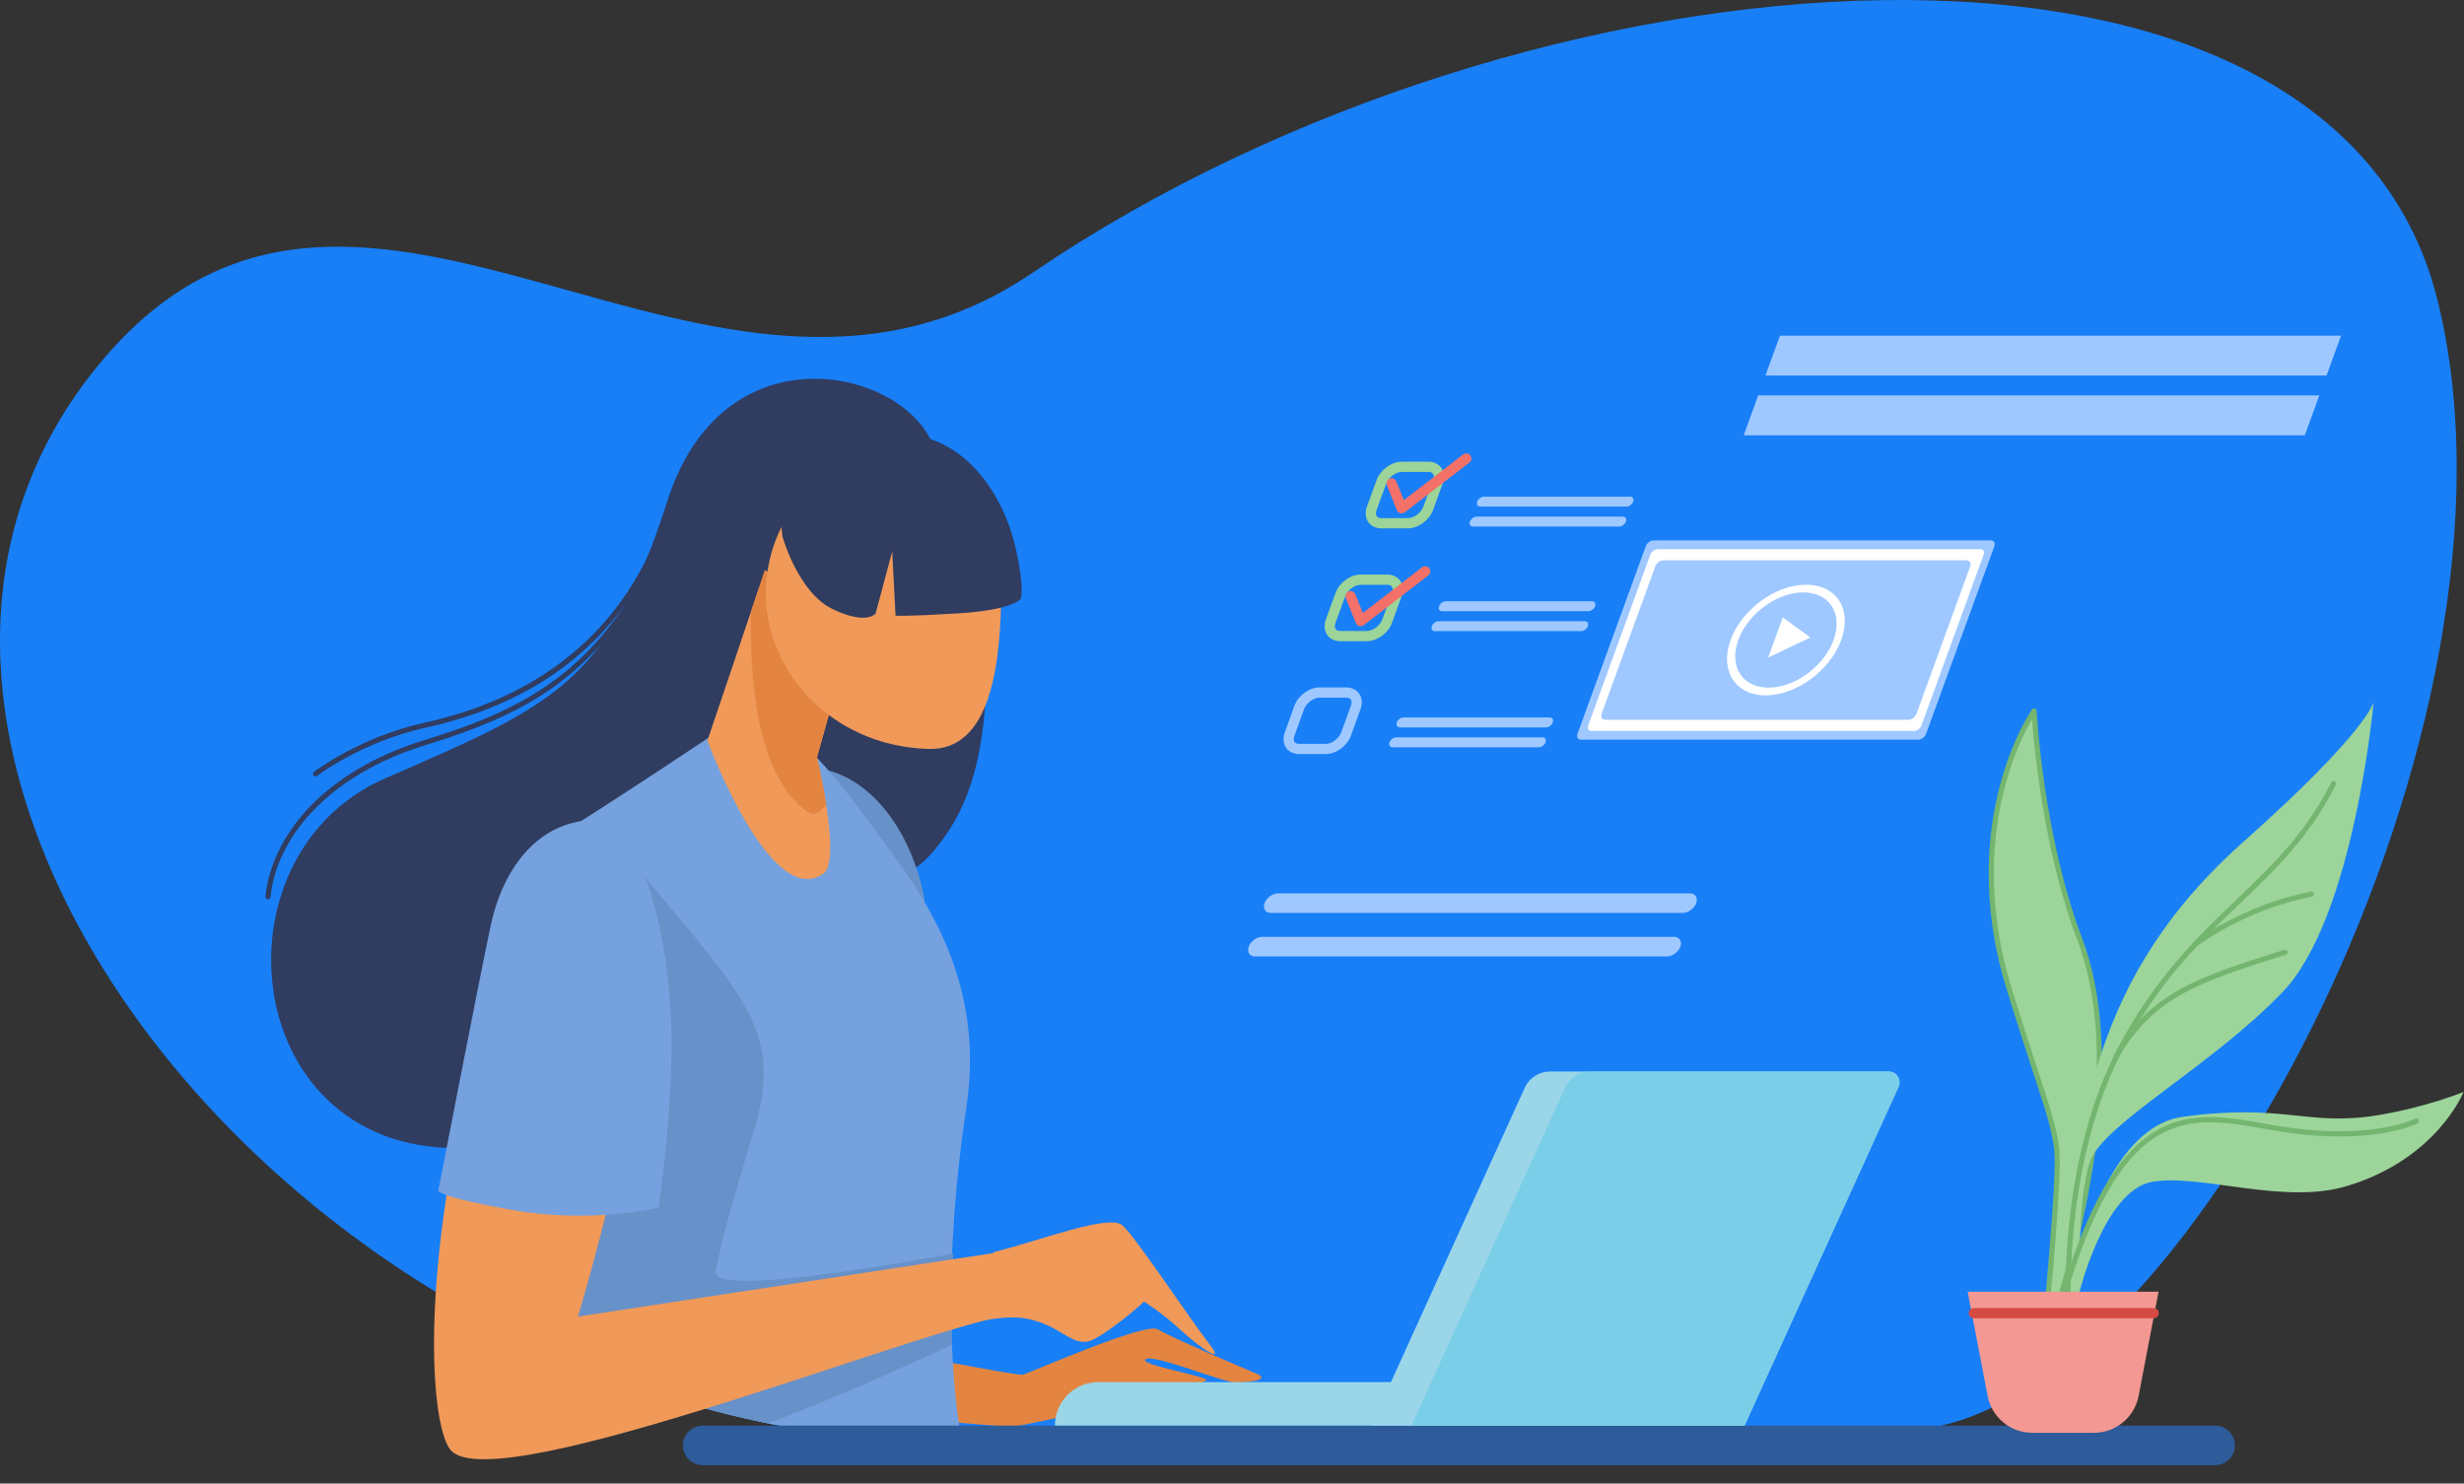 <?xml version="1.0" encoding="UTF-8" standalone="no"?><!DOCTYPE svg PUBLIC "-//W3C//DTD SVG 1.1//EN" "http://www.w3.org/Graphics/SVG/1.1/DTD/svg11.dtd"><svg width="100%" height="100%" viewBox="0 0 4814 2899" version="1.1" xmlns="http://www.w3.org/2000/svg" xmlns:xlink="http://www.w3.org/1999/xlink" xml:space="preserve" xmlns:serif="http://www.serif.com/" style="fill-rule:evenodd;clip-rule:evenodd;stroke-linejoin:round;stroke-miterlimit:2;"><rect x="0" y="0" width="4814" height="2899" fill="#333333" stroke="none"/><path d="M1764.78,2816.1c-1226.03,-71.358 -2209.25,-1368.44 -1556.85,-2121.21c505.974,-583.825 1180.62,265.962 1809.85,-162.175c968.046,-658.671 2536.39,-778.429 2743.97,51.896c207.583,830.325 -480.042,2127.7 -992.5,2205.55c-512.475,77.842 -2004.46,25.946 -2004.46,25.946Z" style="fill:#187ff7;fill-rule:nonzero;"/><path d="M1923.7,1058.15c12.975,311.375 9.729,480.034 -103.792,609.771c-113.516,129.738 -431.375,97.3 -431.375,97.3c0,0 -31.354,458.413 -475.704,477.871c-444.354,19.458 -508.142,-570.846 -160.012,-722.208c331.395,-144.084 436.783,-185.959 551.383,-542.738c104.696,-325.933 431.383,-263.8 509.225,-127.575c77.842,136.225 110.275,207.579 110.275,207.579Z" style="fill:#303c60;fill-rule:nonzero;"/><path d="M1777.75,2647.44c-0,0 209.741,41.083 220.554,38.921c10.812,-2.163 240.016,-103.792 263.8,-88.654c23.787,15.133 162.175,73.516 192.446,86.491c30.271,12.976 -17.3,17.3 -41.084,17.3c-23.787,0 -160.008,-56.221 -175.146,-45.408c-15.137,10.813 118.925,32.433 118.925,41.084c0,8.649 -358.941,90.812 -380.562,90.812c-21.625,-0 -188.121,-15.133 -188.121,-15.133l-10.812,-125.413Z" style="fill:#e38540;fill-rule:nonzero;"/><path d="M1603.68,1501.96c112.983,22.167 179.475,141.729 201.096,246.454c21.621,104.721 -201.096,-246.454 -201.096,-246.454Z" style="fill:#6791c9;fill-rule:nonzero;"/><g><clipPath id="_clip1"><path d="M1764.78,2816.1c-1226.03,-71.354 -2209.26,-1368.45 -1556.86,-2121.22c267.512,-308.671 582.175,-216.604 912.341,-124.533c294.313,82.07 600.95,164.137 897.5,-37.638c968.05,-658.671 2536.39,-778.429 2743.97,51.896c207.583,830.321 -480.042,2127.7 -992.5,2205.55c-512.475,77.842 -2004.46,25.946 -2004.46,25.946Z"/></clipPath><g clip-path="url(#_clip1)"><path d="M1414.48,1421.42c-0,0 -217.308,145.958 -334.075,217.312c-116.762,71.354 42.167,840.055 81.088,1125.48c38.92,285.426 713.558,25.95 713.558,25.95c-0,0 -45.408,-240.016 12.971,-625.983c41.821,-276.475 -111.359,-449.762 -198.929,-569.771c-221.025,-302.879 -274.613,-172.983 -274.613,-172.983Z" style="fill:#75a1de;fill-rule:nonzero;"/><path d="M1200.42,1641.97c249.746,304.884 334.167,361.883 272.45,567.604c-48.65,162.171 -64.871,220.554 -74.6,275.696c-9.729,55.134 463.813,-35.679 463.813,-35.679l-3.242,178.387c0,0 -372.996,178.392 -554.633,214.067c-181.629,35.679 -295.15,-6.483 -295.15,-6.483l191.362,-1193.59Z" style="fill:#6791c9;fill-rule:nonzero;"/></g></g><path d="M4327.78,2863.14l-2954.91,-0c-21.329,-0 -38.625,-17.292 -38.625,-38.629c0,-21.33 17.296,-38.626 38.625,-38.626l2954.91,0c21.333,0 38.625,17.296 38.625,38.626c0,21.337 -17.292,38.629 -38.625,38.629Z" style="fill:#2e5b9a;fill-rule:nonzero;"/><path d="M1494.49,1114.37l-112.437,332.992c-0,-0 123.25,334.079 227.041,259.479c35.434,-25.471 -12.975,-227.042 -12.975,-227.042l75.679,-270.287l-177.308,-95.142Z" style="fill:#f09959;fill-rule:nonzero;"/><path d="M1135.55,1629c-155.267,17.25 -168.659,227.038 -240.013,577.334c-71.358,350.291 -49.912,581.504 -16.217,625.983c81.084,107.033 992.492,-265.963 1106.02,-262.721c78.346,2.242 12.971,-129.733 12.971,-129.733l-869.246,132.979c0,-0 123.254,-405.433 123.254,-613.008c0,-207.584 -58.383,-337.325 -116.766,-330.834Z" style="fill:#f09959;fill-rule:nonzero;"/><path d="M1943.17,2446.35c90.817,-22.704 223.796,-74.6 249.742,-51.896c25.95,22.704 132.983,184.879 168.663,230.288c35.675,45.408 -16.217,9.729 -55.138,-25.95c-38.921,-35.675 -71.358,-55.138 -71.358,-55.138c-0,0 -48.65,45.409 -94.059,71.358c-45.408,25.947 -61.625,-25.949 -139.466,-38.924c-77.846,-12.971 -272.45,55.142 -272.45,55.142l214.066,-184.88Z" style="fill:#f09959;fill-rule:nonzero;"/><path d="M1152.85,1603.05c-95.142,4.326 -168.659,84.329 -194.605,207.58c-25.95,123.25 -101.633,514.629 -101.633,514.629c0,-0 -15.133,10.812 142.713,38.92c157.85,28.113 287.587,-4.324 287.587,-4.324c0,-0 32.433,-222.717 23.783,-376.238c-8.645,-153.525 -43.25,-298.4 -99.462,-348.133c-56.221,-49.734 -58.383,-32.434 -58.383,-32.434Z" style="fill:#75a1de;fill-rule:nonzero;"/><path d="M1596.12,1479.8l75.679,-270.287l-177.308,-95.142l-27.083,80.208c-5.892,268.526 62.892,358.334 109.25,391.171c14.479,10.255 26.929,2.329 37.367,-14.416c-7.617,-48.684 -17.905,-91.534 -17.905,-91.534Z" style="fill:#e38540;fill-rule:nonzero;"/><path d="M1956.14,1145.73c0,144.663 -17.266,322.038 -142.712,317.859c-194.608,-6.488 -317.238,-157.763 -317.238,-302.425c0,-144.663 101.75,-261.938 227.267,-261.938c125.513,0 232.683,101.842 232.683,246.504Z" style="fill:#f09959;fill-rule:nonzero;"/><path d="M3408.45,2785.76l-729.53,-0l300.08,-660.171c8.758,-19.267 27.962,-31.634 49.129,-31.634l662.071,0c15.333,0 25.5,15.838 19.166,29.788l-300.916,662.017Z" style="fill:#9bd6e8;fill-rule:nonzero;"/><path d="M3406.86,2785.76l-1345.85,-0c0,-46.892 38.013,-84.905 84.9,-84.905l1260.95,0l0,84.905Z" style="fill:#9bd6e8;fill-rule:nonzero;"/><path d="M3690.2,2093.96l-583.459,0c-21.162,0 -40.371,12.367 -49.129,31.634l-300.075,660.171l650.913,-0l300.916,-662.017c6.334,-13.95 -3.833,-29.788 -19.166,-29.788Z" style="fill:#7bcee8;fill-rule:nonzero;"/><path d="M1742.07,848.952c137.85,-9.733 219.475,116.221 243.262,226.501c17.158,79.566 8.646,95.141 8.646,95.141c-0,0 -15.138,21.621 -123.25,28.108c-108.117,6.488 -121.088,4.325 -121.088,4.325l-6.487,-125.412l-32.438,121.087c0,0 -17.296,23.788 -84.325,-8.65c-67.033,-32.433 -97.308,-140.545 -97.308,-140.545c0,-0 -15.133,-71.359 36.763,-118.93c51.891,-47.566 176.225,-81.625 176.225,-81.625Z" style="fill:#303c60;fill-rule:nonzero;"/><path d="M523.622,1757.25l-0.48,-0.02c-2.75,-0.263 -4.762,-2.705 -4.5,-5.454c5.68,-59.468 35.4,-120.592 83.688,-172.122c54.596,-58.262 132.296,-104.166 224.696,-132.741c205.891,-63.675 385.504,-144.646 498.371,-491.934c0.854,-2.625 3.675,-4.062 6.304,-3.212c2.625,0.854 4.062,3.675 3.208,6.3c-51.871,159.612 -122.479,275.817 -215.85,355.258c-82.354,70.067 -175.125,107.896 -289.079,143.142c-90.742,28.063 -166.942,73.025 -220.354,130.025c-46.784,49.925 -75.559,108.958 -81.029,166.233c-0.25,2.588 -2.425,4.525 -4.975,4.525Z" style="fill:#303c60;fill-rule:nonzero;"/><path d="M616.601,1517.24c-1.492,-0 -2.971,-0.667 -3.954,-1.938c-1.696,-2.183 -1.296,-5.321 0.887,-7.013c0.875,-0.679 88.85,-68.045 216.054,-96.075c244.213,-53.808 408.167,-200.654 474.146,-424.662c0.783,-2.65 3.554,-4.158 6.208,-3.383c2.65,0.779 4.167,3.558 3.388,6.208c-40.758,138.388 -117.438,247.6 -227.9,324.6c-71.133,49.588 -156.488,85.588 -253.692,107.004c-124.908,27.525 -211.225,93.55 -212.079,94.213c-0.908,0.704 -1.992,1.046 -3.058,1.046Z" style="fill:#303c60;fill-rule:nonzero;"/><path d="M3747.7,1445.44l-658.709,0c-6.175,0 -9.358,-5.004 -7.112,-11.18l133.608,-367.091c2.25,-6.171 9.075,-11.175 15.25,-11.175l658.712,0c6.167,0 9.334,5.004 7.084,11.175l-133.584,367.091c-2.249,6.176 -9.083,11.18 -15.249,11.18Z" style="fill:#9ec8ff;fill-rule:nonzero;"/><path d="M3739.74,1428.29l-630.312,-0c-5.767,-0 -8.738,-4.675 -6.642,-10.438l121.662,-334.263c2.101,-5.766 8.476,-10.441 14.242,-10.441l630.3,-0c5.75,-0 8.75,4.675 6.625,10.441l-121.625,334.263c-2.125,5.763 -8.5,10.438 -14.25,10.438Z" style="fill:#fff;fill-rule:nonzero;"/><path d="M3728.36,1406.52l-591.725,-0c-6.479,-0 -9.825,-5.254 -7.466,-11.738l104.874,-288.133c2.359,-6.479 9.526,-11.737 16.009,-11.737l591.725,-0c6.458,-0 9.833,5.258 7.458,11.737l-104.875,288.133c-2.333,6.484 -9.542,11.738 -16,11.738Z" style="fill:#9ec8ff;fill-rule:nonzero;"/><path d="M3597.32,1250.71c-21.75,59.712 -87.749,108.117 -147.462,108.117c-59.704,-0 -90.496,-48.405 -68.787,-108.117c21.75,-59.713 87.791,-108.117 147.499,-108.117c59.709,0 90.501,48.404 68.75,108.117Z" style="fill:#fff;fill-rule:nonzero;"/><path d="M3582.32,1250.71c-18.75,51.417 -75.583,93.095 -126.999,93.095c-51.417,0 -77.917,-41.678 -59.209,-93.095c18.709,-51.412 75.584,-93.096 127,-93.096c51.375,0 77.917,41.684 59.208,93.096Z" style="fill:#9ec8ff;fill-rule:nonzero;"/><path d="M3536.91,1245.74l-41.167,19.65l-41.212,19.646l14.337,-39.296l14.292,-39.296l26.875,19.65l26.875,19.646Z" style="fill:#fff;fill-rule:nonzero;"/><path d="M2738.81,922.198c-11.821,0 -26.037,10.567 -30.421,22.613l-18.887,51.896c-1.788,4.912 -1.696,9.333 0.258,12.116c2.113,3.021 6.013,3.655 8.913,3.655l51.895,-0c12.025,-0 25.959,-10.359 30.417,-22.613l18.888,-51.896c1.791,-4.917 1.695,-9.333 -0.254,-12.121c-2.113,-3.016 -6.013,-3.65 -8.913,-3.65l-51.896,0Zm11.758,110.279l-51.895,0c-10.654,0 -19.875,-4.437 -25.296,-12.179c-5.75,-8.208 -6.721,-19.3 -2.667,-30.433l18.888,-51.896c7.3,-20.058 28.916,-35.771 49.212,-35.771l51.896,0c10.658,0 19.879,4.437 25.296,12.179c5.746,8.208 6.717,19.301 2.662,30.434l-18.887,51.896c-7.3,20.058 -28.917,35.77 -49.209,35.77Z" style="fill:#9cd499;fill-rule:nonzero;"/><path d="M2658.54,1142.75c-11.821,0 -26.037,10.567 -30.421,22.613l-18.887,51.896c-1.788,4.912 -1.696,9.329 0.258,12.121c2.108,3.016 6.013,3.646 8.913,3.646l51.896,-0c12.024,-0 25.958,-10.351 30.416,-22.609l18.892,-51.896c1.787,-4.916 1.691,-9.333 -0.259,-12.121c-2.112,-3.016 -6.012,-3.65 -8.916,-3.65l-51.892,0Zm11.759,110.279l-51.896,0c-10.659,0 -19.875,-4.441 -25.296,-12.179c-5.75,-8.208 -6.721,-19.3 -2.667,-30.433l18.888,-51.896c7.3,-20.058 28.916,-35.771 49.212,-35.771l51.892,0c10.662,0 19.879,4.442 25.3,12.179c5.75,8.209 6.716,19.301 2.662,30.434l-18.887,51.896c-7.3,20.058 -28.913,35.77 -49.208,35.77Z" style="fill:#9cd499;fill-rule:nonzero;"/><path d="M2578.26,1363.31c-12.029,-0 -25.958,10.35 -30.421,22.608l-18.887,51.892c-1.788,4.917 -1.692,9.337 0.258,12.125c2.113,3.016 6.013,3.65 8.913,3.65l51.896,-0c12.025,-0 25.958,-10.354 30.416,-22.613l18.892,-51.891c1.787,-4.917 1.692,-9.338 -0.263,-12.126c-2.108,-3.016 -6.008,-3.645 -8.908,-3.645l-51.896,-0Zm11.759,110.275l-51.896,-0c-10.659,-0 -19.879,-4.442 -25.296,-12.18c-5.75,-8.208 -6.721,-19.299 -2.667,-30.433l18.888,-51.891c7.3,-20.063 28.916,-35.776 49.212,-35.776l51.896,0c10.654,0 19.875,4.442 25.296,12.179c5.746,8.209 6.716,19.301 2.667,30.434l-18.888,51.892c-7.3,20.062 -28.917,35.775 -49.212,35.775Z" style="fill:#9ec8ff;fill-rule:nonzero;"/><path d="M3177.54,990.044l-285.425,0c-5.35,0 -8.137,-4.379 -6.187,-9.734c1.946,-5.349 7.92,-9.729 13.27,-9.729l285.425,0c5.35,0 8.134,4.38 6.188,9.729c-1.95,5.355 -7.921,9.734 -13.271,9.734Z" style="fill:#9ec8ff;fill-rule:nonzero;"/><path d="M3163.37,1028.96l-285.425,-0c-5.35,-0 -8.138,-4.375 -6.188,-9.729c1.946,-5.351 7.921,-9.729 13.271,-9.729l285.425,-0c5.35,-0 8.133,4.378 6.187,9.729c-1.945,5.354 -7.92,9.729 -13.27,9.729Z" style="fill:#9ec8ff;fill-rule:nonzero;"/><path d="M3103.16,1194.38l-285.425,-0c-5.35,-0 -8.133,-4.38 -6.187,-9.734c1.95,-5.354 7.921,-9.729 13.275,-9.729l285.421,0c5.354,0 8.137,4.375 6.191,9.729c-1.95,5.354 -7.925,9.734 -13.275,9.734Z" style="fill:#9ec8ff;fill-rule:nonzero;"/><path d="M3089,1233.3l-285.424,0c-5.35,0 -8.134,-4.375 -6.184,-9.729c1.946,-5.35 7.917,-9.729 13.271,-9.729l285.425,-0c5.35,-0 8.133,4.379 6.183,9.729c-1.945,5.354 -7.916,9.729 -13.271,9.729Z" style="fill:#9ec8ff;fill-rule:nonzero;"/><path d="M3020.53,1421.42l-285.425,0c-5.354,0 -8.138,-4.375 -6.192,-9.729c1.95,-5.35 7.921,-9.729 13.275,-9.729l285.421,-0c5.354,-0 8.142,4.379 6.192,9.729c-1.95,5.354 -7.921,9.729 -13.271,9.729Z" style="fill:#9ec8ff;fill-rule:nonzero;"/><path d="M3006.36,1460.34l-285.425,-0c-5.35,-0 -8.137,-4.38 -6.187,-9.729c1.945,-5.355 7.921,-9.73 13.271,-9.73l285.425,0c5.35,0 8.133,4.375 6.187,9.73c-1.95,5.349 -7.921,9.729 -13.271,9.729Z" style="fill:#9ec8ff;fill-rule:nonzero;"/><path d="M2738.49,1003.29c-0.879,-0 -1.762,-0.117 -2.629,-0.35c-3.021,-0.825 -5.479,-3.013 -6.65,-5.917l-19.587,-48.65c-2.067,-5.125 0.416,-10.95 5.537,-13.012c5.121,-2.063 10.95,0.42 13.013,5.541l14.662,36.409l115.779,-89.246c4.371,-3.367 10.655,-2.558 14.025,1.816c3.375,4.375 2.559,10.654 -1.812,14.025l-126.233,97.304c-1.771,1.363 -3.921,2.08 -6.105,2.08Z" style="fill:#f37168;fill-rule:nonzero;"/><path d="M2658.22,1223.84c-0.879,-0 -1.762,-0.113 -2.629,-0.35c-3.017,-0.821 -5.479,-3.013 -6.646,-5.917l-19.595,-48.65c-2.063,-5.125 0.42,-10.95 5.541,-13.012c5.125,-2.063 10.95,0.42 13.013,5.541l14.662,36.409l115.779,-89.246c4.375,-3.367 10.654,-2.558 14.025,1.816c3.375,4.371 2.559,10.65 -1.816,14.026l-126.23,97.303c-1.77,1.363 -3.92,2.08 -6.104,2.08Z" style="fill:#f37168;fill-rule:nonzero;"/><path d="M4545.49,733.806l-1096.29,0l28.333,-77.841l1096.29,0l-28.333,77.841Z" style="fill:#9ec8ff;fill-rule:nonzero;"/><path d="M4502.99,850.573l-1096.3,0l28.338,-77.842l1096.29,0l-28.334,77.842Z" style="fill:#9ec8ff;fill-rule:nonzero;"/><path d="M3287.82,1784.02l-805.034,-0c-10.521,-0 -15.992,-8.604 -12.166,-19.125c3.829,-10.521 15.57,-19.125 26.087,-19.125l805.029,0c10.542,0 16,8.604 12.167,19.125c-3.833,10.521 -15.542,19.125 -26.083,19.125Z" style="fill:#9ec8ff;fill-rule:nonzero;"/><path d="M3256.9,1869.02l-805.046,-0c-10.521,-0 -15.996,-8.605 -12.167,-19.125c3.829,-10.517 15.571,-19.125 26.088,-19.125l805.049,-0c10.501,-0 16.001,8.608 12.167,19.125c-3.833,10.52 -15.583,19.125 -26.091,19.125Z" style="fill:#9ec8ff;fill-rule:nonzero;"/><path d="M4010.53,2587.75c-0,-13.508 162.667,-463.15 52.667,-752.604c-77,-202.679 -89.167,-445.892 -89.167,-445.892c-0,0 -149.958,214.838 -48.625,543.175c62.375,202.088 87.833,258.075 93.208,317.525c5.417,59.454 -24.292,356.713 -24.292,356.713l16.209,-18.917Z" style="fill:#9cd499;fill-rule:nonzero;"/><path d="M3970.07,1405.14c-12.334,21.246 -36.251,67.75 -53.625,134.304c-22.417,85.729 -38.209,223.246 13.708,391.504c21.083,68.275 37.792,119.442 51.25,160.558c26.5,81.075 38.583,118.075 42.208,157.992c4.709,52.013 -16.666,278.996 -22.791,341.863l4.958,-5.763c0.583,-2.975 2.333,-8.904 6.75,-23.766c93.958,-314.088 109.458,-557.984 46,-724.917c-65.25,-171.704 -84.209,-374.625 -88.458,-431.775Zm24.249,1206.52c-0.666,-0 -1.333,-0.129 -1.999,-0.4c-2,-0.859 -3.209,-2.921 -3,-5.096c0.291,-2.967 29.625,-297.458 24.333,-355.763c-3.542,-38.791 -15.5,-75.454 -41.75,-155.791c-13.458,-41.146 -30.209,-92.358 -51.292,-160.713c-52.708,-170.733 -36.541,-310.375 -13.75,-397.458c24.792,-94.525 61.542,-147.833 63.084,-150.054c1.208,-1.754 3.416,-2.533 5.458,-1.946c2.083,0.592 3.5,2.425 3.625,4.558c0.125,2.425 13,244.784 88.875,444.363c41.125,108.246 49.375,250.983 24.542,424.254c-19.834,138.342 -55.209,256.587 -70.334,307.079c-3.417,11.508 -6.416,21.446 -6.583,23.275c-0,1.196 -0.417,2.125 -1.208,3.029l-16.209,18.921c-1,1.129 -2.375,1.742 -3.792,1.742Z" style="fill:#74b570;fill-rule:nonzero;"/><path d="M4045.66,2633.69c-24.334,-499.938 94.583,-772.875 337.792,-989.063c243.208,-216.191 253.999,-272.941 253.999,-272.941c0,-0 -37.833,421.571 -178.333,567.495c-140.541,145.93 -345.916,254.026 -375.625,329.688c-29.75,75.667 -18.917,329.687 -18.917,329.687l-18.916,45.942l0,-10.808Z" style="fill:#9cd499;fill-rule:nonzero;"/><path d="M4015.91,2676.93c-2.667,-8.108 51.375,-467.508 248.625,-494.529c197.291,-27.025 243.208,18.917 378.333,-2.704c96.417,-15.425 170.25,-45.942 170.25,-45.942c0,0 -51.167,130.254 -227,183.763c-124.292,37.833 -286.458,-24.325 -381.042,-8.109c-94.583,16.217 -143.208,218.892 -143.208,218.892l-16.208,105.392l-29.75,43.237Z" style="fill:#9cd499;fill-rule:nonzero;"/><path d="M4042.95,2608.97c-2.542,-0 -4.75,-1.946 -4.959,-4.542c-0.333,-3.229 -28.291,-325.975 108.667,-573.079c70.792,-127.646 148.041,-201.616 222.75,-273.154c69.625,-66.642 135.375,-129.592 185.208,-229.3c1.25,-2.471 4.25,-3.463 6.708,-2.234c2.501,1.234 3.501,4.238 2.25,6.705c-50.625,101.262 -116.999,164.792 -187.249,232.05c-74.167,71.025 -150.876,144.462 -220.917,270.779c-135.458,244.363 -107.792,564.113 -107.5,567.312c0.292,2.75 -1.75,5.188 -4.5,5.442l-0.458,0.021Z" style="fill:#74b570;fill-rule:nonzero;"/><path d="M4029.45,2544.11c-0.459,0 -0.959,-0.066 -1.417,-0.203c-2.625,-0.767 -4.167,-3.542 -3.417,-6.192c51.75,-178.3 111.125,-282.325 186.833,-327.375c67.709,-40.283 137.709,-27.921 211.792,-14.829c18.125,3.204 36.875,6.516 55.458,8.95c160.959,21.116 239.5,-18.004 240.251,-18.405c2.458,-1.254 5.458,-0.291 6.75,2.159c1.249,2.45 0.291,5.462 -2.167,6.729c-3.25,1.687 -81.625,41.013 -246.167,19.433c-18.75,-2.462 -37.625,-5.796 -55.875,-9.02c-72.208,-12.759 -140.375,-24.809 -204.917,13.574c-73.416,43.68 -131.374,145.859 -182.333,321.567c-0.625,2.188 -2.625,3.612 -4.791,3.612Z" style="fill:#74b570;fill-rule:nonzero;"/><path d="M4287.53,1850.95c-1.5,-0 -3,-0.671 -3.958,-1.951c-1.709,-2.183 -1.292,-5.32 0.875,-7.008c0.958,-0.737 97.083,-73.992 230.458,-99.591c2.708,-0.513 5.333,1.258 5.875,3.97c0.5,2.708 -1.25,5.329 -3.958,5.85c-131.084,25.158 -225.334,96.967 -226.251,97.688c-0.916,0.7 -2,1.042 -3.041,1.042Z" style="fill:#74b570;fill-rule:nonzero;"/><path d="M4134.82,2068.49c-0.874,0 -1.749,-0.229 -2.541,-0.7c-2.375,-1.408 -3.167,-4.479 -1.75,-6.854c70.375,-118.667 152.791,-148.571 332.5,-204.896c2.625,-0.833 5.417,0.642 6.25,3.275c0.833,2.633 -0.625,5.442 -3.25,6.267c-177.208,55.533 -258.417,84.949 -326.917,200.458c-0.916,1.575 -2.583,2.45 -4.292,2.45Z" style="fill:#74b570;fill-rule:nonzero;"/><path d="M4091.11,2799.89l-120.666,0c-42.625,0 -79.209,-30.27 -87.209,-72.12l-38.917,-203.521l372.917,0l-38.916,203.521c-8.001,41.85 -44.584,72.12 -87.209,72.12Z" style="fill:#f39892;fill-rule:nonzero;"/><path d="M4207.78,2576.13l-351.292,-0c-5.542,-0 -10,-4.48 -10,-10.001c0,-5.52 4.458,-10 10,-10l351.292,0c5.542,0 10,4.48 10,10c-0,5.521 -4.458,10.001 -10,10.001Z" style="fill:#d54a41;fill-rule:nonzero;"/></svg>